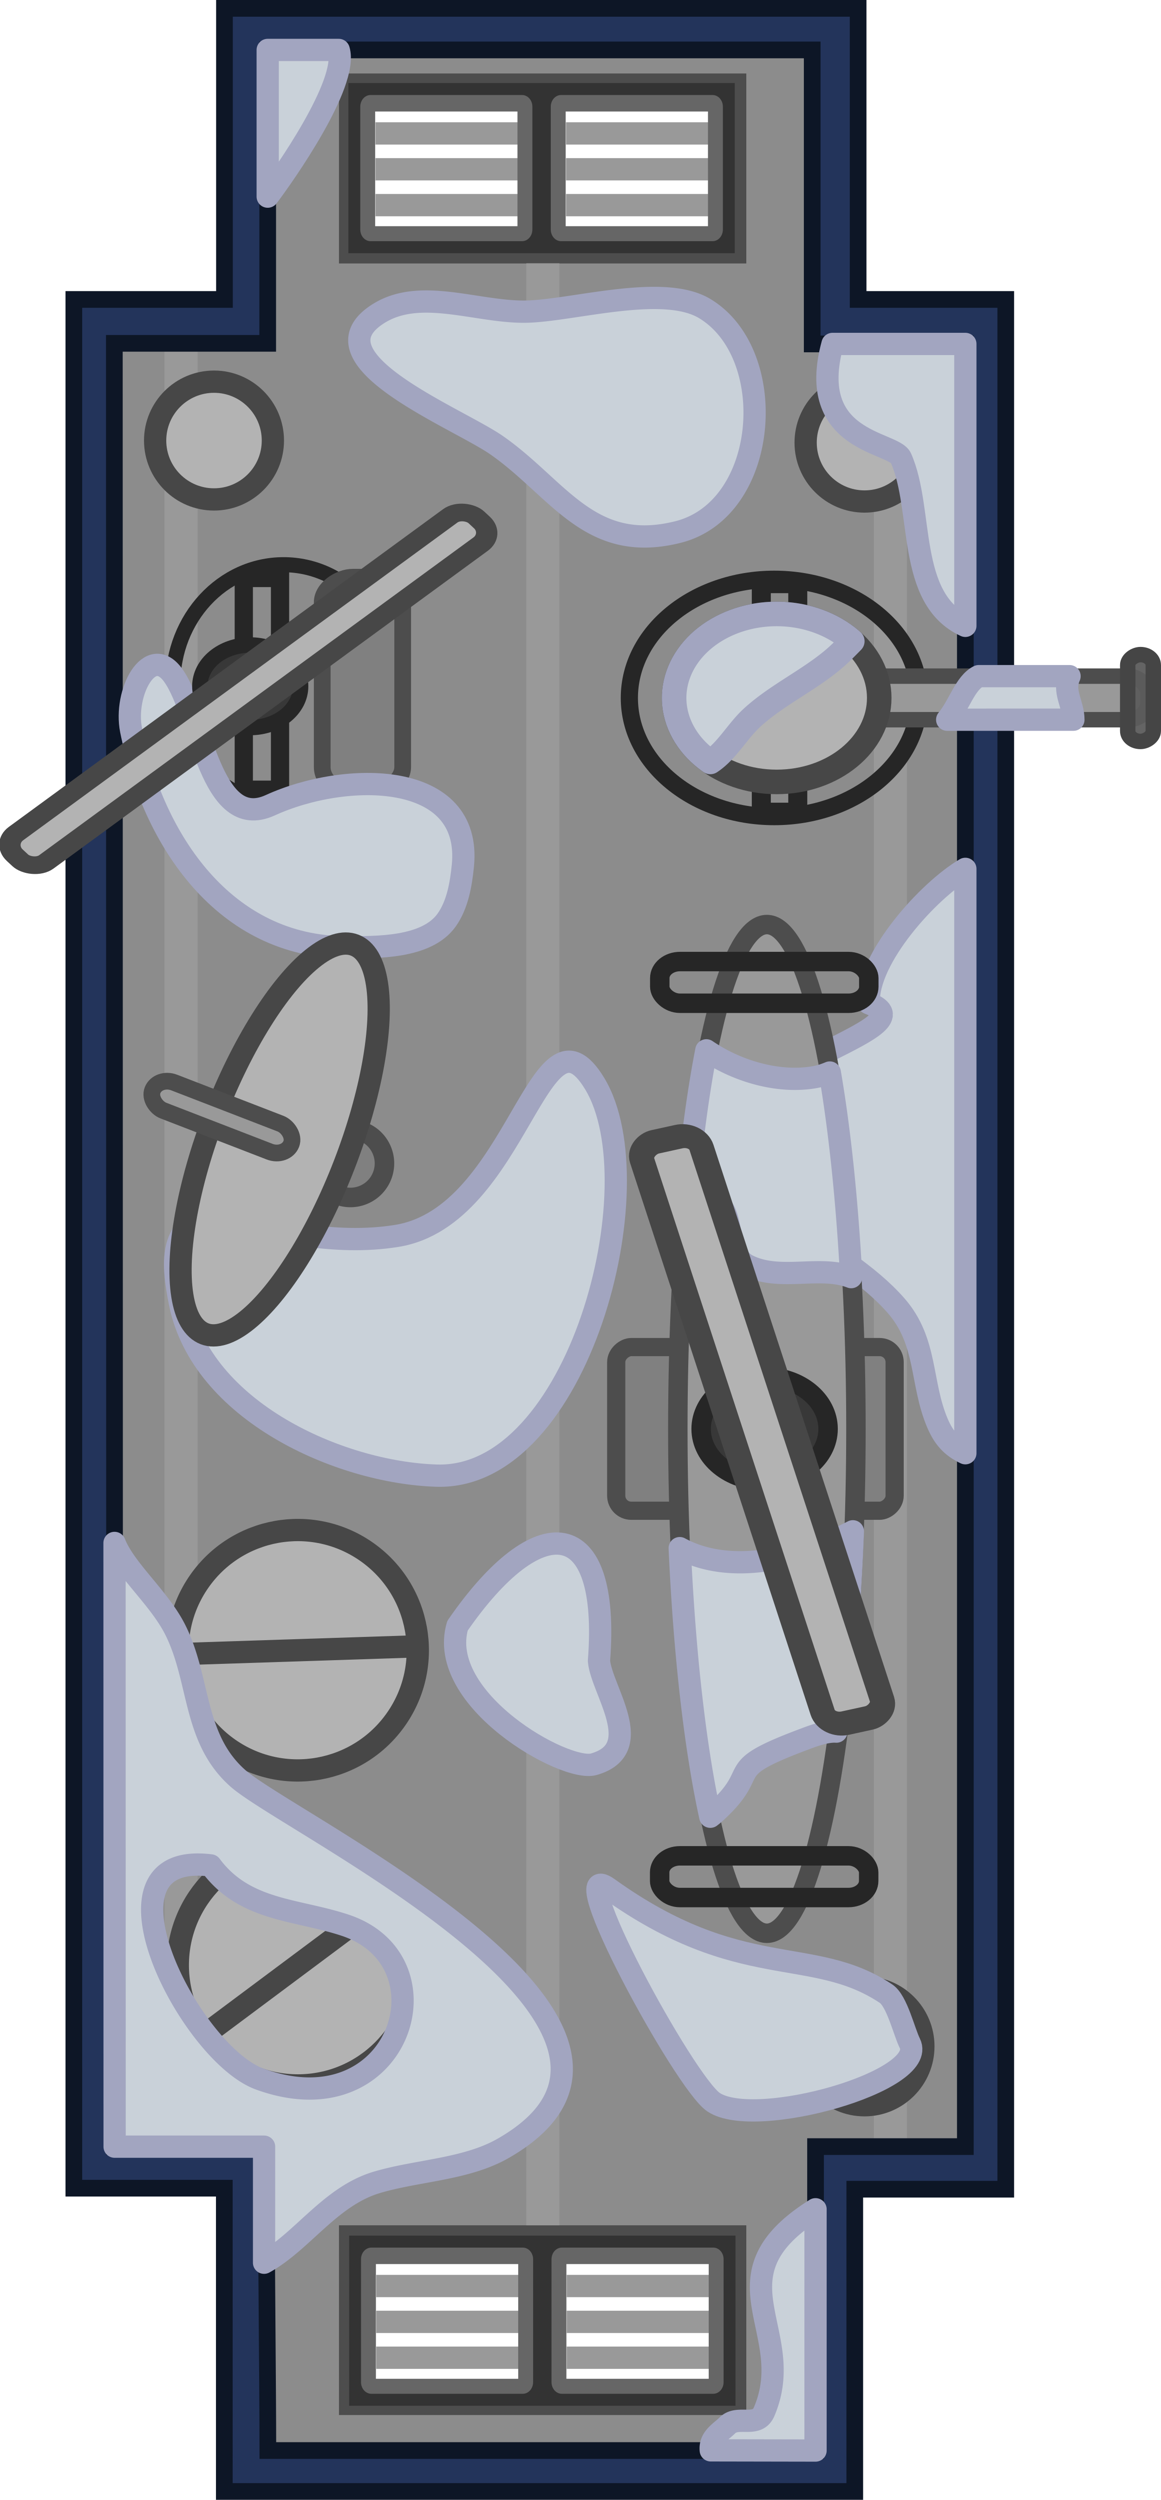 <svg width="394.444" height="848.623" viewBox="0 0 208.727 449.063" xmlns="http://www.w3.org/2000/svg">
    <g transform="translate(194.996 323.587)">
        <g transform="translate(1481.938 -323.846)">
            <path style="fill:#8c8c8c;fill-opacity:1;stroke:#212121;stroke-width:3.5;stroke-linecap:round;stroke-linejoin:miter;stroke-dasharray:none;stroke-opacity:1;paint-order:normal;stop-color:#000" d="M-1634.82 445.44v-52.451h-28.134V54.919h28.135V2.134h110.008v52.786h27.991v338.07h-27.991v52.45zm20.581-13.11h69.718v-30.56h-69.718zm0-386.528h69.718v-30.56h-69.718z"/>
            <rect style="fill:#999;fill-opacity:1;stroke:none;stroke-width:2;stroke-linecap:round;stroke-linejoin:miter;stroke-opacity:1;paint-order:stroke fill markers;stop-color:#000" width="5.949" height="332.269" x="-1519.831" y="56.086" rx="0" ry="0"/>
            <rect style="fill:#999;fill-opacity:1;stroke:none;stroke-width:2;stroke-linecap:round;stroke-linejoin:miter;stroke-opacity:1;paint-order:stroke fill markers;stop-color:#000" width="5.949" height="332.269" x="-1647.36" y="56.086" rx="0" ry="0"/>
            <rect style="fill:#999;fill-opacity:1;stroke:none;stroke-width:2;stroke-linecap:round;stroke-linejoin:miter;stroke-opacity:1;paint-order:stroke fill markers;stop-color:#000" width="5.949" height="355.15" x="-1582.319" y="46.17" rx="0" ry="0"/>
            <path style="fill:none;fill-opacity:1;stroke:#4d4d4d;stroke-width:3.5;stroke-linecap:round;stroke-linejoin:miter;stroke-dasharray:none;stroke-opacity:1;paint-order:normal;stop-color:#000" d="M-1634.82 445.44v-52.451h-28.134V54.919h28.135V2.134h110.008v52.786h27.991v338.07h-27.991v52.45zm20.581-13.11h69.718v-30.56h-69.718zm0-386.528h69.718v-30.56h-69.718z"/>
            <path style="fill:#23345b;fill-opacity:1;stroke:#0d1626;stroke-width:3;stroke-linecap:round;stroke-linejoin:miter;stroke-dasharray:none;stroke-opacity:1;paint-order:normal;stop-color:#000" d="M-1636.58 1.759V54.05h-27.077v339.293h27.05v54.477h113.346v-54.297h27.144V54.05h-26.544V1.759Zm7.774 7.47h97.891v52.814h27.533V385.87h-26.932v54.6h-98.465c0-10.837-.318-40.64-.318-54.587h-27.232l-.047-323.947h27.57z"/>
        </g>
        <path style="fill:#c9d1d9;fill-opacity:1;stroke:#a2a5c0;stroke-width:4;stroke-linecap:round;stroke-linejoin:round;stroke-miterlimit:0;stroke-dasharray:none;stroke-opacity:1" d="M-21.444-167.507V-62.53c-2.48-1.177-3.881-2.761-4.999-5.37-3.096-7.225-1.783-14.659-7.449-21.134-10.021-11.453-27.197-14.799-27.197-32.74 0-10.714 33.599-17.268 22.287-21.59-.37-8.076 10.79-20.311 17.358-24.143z"/>
        <g transform="translate(1937.545 -3350.644)">
            <circle style="fill:#b3b3b3;fill-opacity:1;stroke:#474747;stroke-width:4;stroke-dasharray:none;stroke-opacity:1;paint-order:fill markers stroke;stop-color:#000" cx="-2078.98" cy="3380.086" r="21.594"/>
            <path style="fill:#474747;fill-opacity:1;stroke:#474747;stroke-width:4;stroke-linecap:square;stroke-linejoin:round;stroke-dasharray:none;stroke-opacity:1" d="m-2094.775 3391.862 31.59-23.552"/>
        </g>
        <ellipse style="fill:#b3b3b3;fill-opacity:1;stroke:#474747;stroke-width:4;stroke-linecap:round;stroke-dasharray:none;stroke-opacity:1;stop-color:#000" cx="-39.573" cy="44.019" rx="10.584" ry="10.577"/>
        <ellipse style="fill:#b3b3b3;fill-opacity:1;stroke:#474747;stroke-width:4;stroke-linecap:round;stroke-dasharray:none;stroke-opacity:1;stop-color:#000" cx="-156.521" cy="-244.447" rx="10.584" ry="10.577"/>
        <ellipse style="fill:#b3b3b3;fill-opacity:1;stroke:#474747;stroke-width:4;stroke-linecap:round;stroke-dasharray:none;stroke-opacity:1;stop-color:#000" cx="-39.573" cy="-244.073" rx="10.584" ry="10.577"/>
        <ellipse style="fill:none;fill-opacity:1;stroke:#262626;stroke-width:3.089;stroke-dasharray:none;stroke-opacity:1;paint-order:fill markers stroke;stop-color:#000" cx="198.212" cy="-55.795" rx="21.32" ry="26.054" transform="rotate(-90)"/>
        <rect style="fill:none;fill-opacity:1;stroke:#262626;stroke-width:3.417;stroke-dasharray:none;stroke-opacity:1;paint-order:fill markers stroke;stop-color:#000" width="41.056" height="6.555" x="-218.74" y="51.571" ry="0" transform="rotate(90)"/>
        <rect style="fill:#999;fill-opacity:1;stroke:#4d4d4d;stroke-width:2.773;stroke-dasharray:none;stroke-opacity:1;paint-order:fill markers stroke;stop-color:#000" width="60.801" height="7.823" x="-49.436" y="-202.124" ry="2.973" rx="3.633"/>
        <ellipse style="fill:#b3b3b3;fill-opacity:1;stroke:#474747;stroke-width:4.409;stroke-dasharray:none;stroke-opacity:1;paint-order:fill markers stroke;stop-color:#000" cx="-55.363" cy="-198.212" rx="18.437" ry="15.088"/>
        <path style="fill:#c9d1d9;fill-opacity:1;stroke:#a2a5c0;stroke-width:4.41;stroke-dasharray:none;stroke-opacity:1;paint-order:fill markers stroke;stop-color:#000;stroke-linejoin:round" d="M-55.363-213.3A18.437 15.088 0 0 0-73.8-198.212a18.437 15.088 0 0 0 6.516 11.496c2.96-1.945 4.87-5.525 7.427-7.885 4.405-4.066 10.15-6.697 14.724-10.567 1.135-.96 2.253-2.093 3.365-3.23a18.437 15.088 0 0 0-13.595-4.902z"/>
        <rect style="fill:#5c5c5c;fill-opacity:.948;stroke:#454545;stroke-width:2.773;stroke-dasharray:none;stroke-opacity:1;paint-order:fill markers stroke;stop-color:#000" width="15.6" height="4.597" x="190.394" y="7.747" ry="2.298" rx="1.881" transform="rotate(-90)"/>
        <rect style="fill:gray;fill-opacity:1;stroke:#4d4d4d;stroke-width:3.268;stroke-dasharray:none;stroke-opacity:1;paint-order:fill markers stroke;stop-color:#000" width="29.401" height="50.054" x="52.199" y="-84.211" ry="2.701" rx="2.701" transform="rotate(-90)"/>
        <ellipse style="fill:#999;fill-opacity:1;stroke:#4d4d4d;stroke-width:3.494;stroke-dasharray:none;stroke-opacity:1;paint-order:fill markers stroke;stop-color:#000" cx="66.9" cy="-57.124" rx="90.603" ry="16.011" transform="rotate(-90)"/>
        <path style="fill:#c9d1d9;fill-opacity:1;stroke:#a2a5c0;stroke-width:4;stroke-linejoin:round;stroke-dasharray:none;stroke-opacity:1;paint-order:fill markers stroke;stop-color:#000" d="M-68.008-134.906a16.011 90.603 0 0 0-3.664 27.605c10.69-3.887 5.631 8.302 11.11 11.04 5.79 2.896 12.961-.099 18.594 2.094a16.011 90.603 0 0 0-3.842-36.753c-.803.335-1.624.624-2.495.79-6.374 1.214-13.985-.872-19.703-4.776zm26.344 86.4c-10.043 5.176-22.199 7.865-31.132 3.025a16.011 90.603 0 0 0 5.499 48.25c.204-.158.41-.311.605-.485 9.181-8.161.763-7.625 16.129-13.386 1.366-.513 4.002-1.557 5.929-1.42a16.011 90.603 0 0 0 2.97-35.984z"/>
        <ellipse style="fill:#383838;fill-opacity:1;stroke:#262626;stroke-width:3.494;stroke-dasharray:none;stroke-opacity:1;paint-order:fill markers stroke;stop-color:#000" cx="66.9" cy="-57.532" rx="9.339" ry="11.412" transform="rotate(-90)"/>
        <rect style="fill:none;fill-opacity:1;stroke:#262626;stroke-width:3.494;stroke-dasharray:none;stroke-opacity:1;paint-order:fill markers stroke;stop-color:#000" width="37.578" height="7.491" x="38.823" y="-17.283" ry="2.973" transform="scale(-1)" rx="3.633"/>
        <rect style="fill:none;fill-opacity:1;stroke:#262626;stroke-width:3.494;stroke-dasharray:none;stroke-opacity:1;paint-order:fill markers stroke;stop-color:#000" width="37.578" height="7.491" x="38.802" y="143.364" ry="2.973" transform="scale(-1)" rx="3.633"/>
        <rect style="fill:#b3b3b3;fill-opacity:1;stroke:#474747;stroke-width:4.407;stroke-dasharray:none;stroke-opacity:1;paint-order:fill markers stroke;stop-color:#000" width="109.92" height="10.925" x="23.055" y="-39.985" ry="3.295" transform="matrix(-.311 -.95 .977 -.214 0 0)" rx="2.772"/>
        <path d="M-62.766 78.015h-69.464v30.567h69.464zm-2.658 26.62h-28.02v-22.83h28.02zm-34.886 0h-27.911v-22.83h27.911z" fill="#333"/>
        <g style="stroke-width:1.1">
            <path style="fill:#999;stroke-width:.545" transform="matrix(-.85 0 0 -.972 102.258 -211.423)" d="M199.288-322.403h30.557v4.121h-30.557zM199.288-309.152h30.557v4.121h-30.557zM199.288-315.777h30.557v4.121h-30.557z"/>
            <path d="M-66.76 106.428c1.028 0 1.855-.935 1.855-2.097V82.266c0-1.161-.827-2.096-1.855-2.096h-27.229c-1.027 0-1.855.935-1.855 2.096v22.065c0 1.162.828 2.097 1.855 2.097zm-.824-2.694h-25.583V83.132h25.583z" fill="#666"/>
        </g>
        <g style="stroke-width:1.1">
            <path style="fill:#999;stroke-width:.545" transform="matrix(-.85 0 0 -.972 68.01 -211.423)" d="M199.288-322.403h30.557v4.121h-30.557zM199.288-309.152h30.557v4.121h-30.557zM199.288-315.777h30.557v4.121h-30.557z"/>
            <path d="M-101.007 106.428c1.027 0 1.855-.935 1.855-2.097V82.266c0-1.161-.828-2.096-1.855-2.096h-27.23c-1.027 0-1.855.935-1.855 2.096v22.065c0 1.162.828 2.097 1.855 2.097zm-.825-2.694h-25.582V83.132h25.582z" fill="#666"/>
        </g>
        <path d="M-62.898-308.673h-69.464v30.567h69.464zm-2.658 26.62h-28.02v-22.831h28.02zm-34.886 0h-27.911v-22.831h27.911z" fill="#333"/>
        <g style="stroke-width:1.1">
            <path style="fill:#999;stroke-width:.545" transform="matrix(-.85 0 0 -.972 102.125 -598.111)" d="M199.288-322.403h30.557v4.121h-30.557zM199.288-309.152h30.557v4.121h-30.557zM199.288-315.777h30.557v4.121h-30.557z"/>
            <path d="M-66.892-280.26c1.028 0 1.855-.936 1.855-2.097v-22.065c0-1.162-.827-2.097-1.855-2.097H-94.12c-1.028 0-1.855.935-1.855 2.097v22.065c0 1.161.827 2.097 1.855 2.097zm-.824-2.694H-93.3v-20.602h25.583z" fill="#666"/>
        </g>
        <g style="stroke-width:1.1">
            <path style="fill:#999;stroke-width:.545" transform="matrix(-.85 0 0 -.972 67.877 -598.111)" d="M199.288-322.403h30.557v4.121h-30.557zM199.288-309.152h30.557v4.121h-30.557zM199.288-315.777h30.557v4.121h-30.557z"/>
            <path d="M-101.14-280.26c1.028 0 1.855-.936 1.855-2.097v-22.065c0-1.162-.827-2.097-1.855-2.097h-27.229c-1.028 0-1.855.935-1.855 2.097v22.065c0 1.161.827 2.097 1.855 2.097zm-.824-2.694h-25.583v-20.602h25.583z" fill="#666"/>
        </g>
        <ellipse style="fill:none;fill-opacity:1;stroke:#262626;stroke-width:2.711;stroke-dasharray:none;stroke-opacity:1;paint-order:fill markers stroke;stop-color:#000" cx="200.655" cy="-144.017" rx="21.491" ry="19.908" transform="rotate(-90)"/>
        <rect style="fill:none;fill-opacity:1;stroke:#262626;stroke-width:3.279;stroke-dasharray:none;stroke-opacity:1;paint-order:fill markers stroke;stop-color:#000" width="38.037" height="6.516" x="-219.762" y="144.651" ry="0" transform="rotate(90)"/>
        <rect style="fill:gray;fill-opacity:1;stroke:#4d4d4d;stroke-width:3.005;stroke-dasharray:none;stroke-opacity:1;paint-order:fill markers stroke;stop-color:#000" width="38.593" height="14.466" x="181.303" y="-137.066" ry="5.497" rx="4.499" transform="rotate(-90)"/>
        <path style="fill:#c9d1d9;stroke:#a2a5c0;stroke-width:4;stroke-linecap:round;stroke-linejoin:round;stroke-miterlimit:0;stroke-dasharray:none" d="M-163.79-202.18c5.005 7.134 6.608 28.167 17.39 23.242 13.496-6.165 36.352-6.322 34.618 10.89-.331 3.29-.953 6.99-2.925 9.751-3.62 5.069-12.663 4.876-18.04 4.876-21.805 0-34.714-19.166-38.682-39.007-1.346-6.73 3.423-15.76 7.638-9.751z"/>
        <ellipse style="fill:#383838;fill-opacity:1;stroke:#262626;stroke-width:2.773;stroke-dasharray:none;stroke-opacity:1;paint-order:fill markers stroke;stop-color:#000" cx="200.307" cy="-150.008" rx="7.413" ry="9.058" transform="rotate(-90)"/>
        <rect style="fill:#b3b3b3;fill-opacity:1;stroke:#474747;stroke-width:3.521;stroke-dasharray:none;stroke-opacity:1;paint-order:fill markers stroke;stop-color:#000" width="102.852" height="7.454" x="-6.524" y="-258.281" ry="3.047" transform="matrix(.807 -.59 .733 .681 0 0)" rx="3.051"/>
        <g transform="rotate(34.833 4319.734 4764.647)">
            <circle style="fill:#b3b3b3;fill-opacity:1;stroke:#474747;stroke-width:4;stroke-dasharray:none;stroke-opacity:1;paint-order:fill markers stroke;stop-color:#000" cx="-2079.122" cy="3379.633" r="21.594"/>
            <path style="fill:#474747;fill-opacity:1;stroke:#474747;stroke-width:4;stroke-linecap:square;stroke-linejoin:round;stroke-dasharray:none;stroke-opacity:1" d="m-2094.917 3391.409 31.59-23.553"/>
        </g>
        <path style="fill:#c9d1d9;stroke:#a2a5c0;stroke-width:4;stroke-linecap:round;stroke-linejoin:round;stroke-miterlimit:0;stroke-dasharray:none" d="M-157.452-105.15c10.896 2.492 22.5 5.409 33.806 3.575 21.828-3.54 25.613-43.881 35.593-27.305 10.923 18.143-2.937 71.172-28.442 70.375-17.568-.55-42.278-11.644-46.158-31.043-1.413-7.067-1.924-13.567 5.201-15.603z"/>
        <g transform="translate(722.71 -350.304)">
            <circle style="fill:gray;fill-opacity:1;stroke:#4d4d4d;stroke-width:3.508;stroke-linecap:square;stroke-linejoin:miter;stroke-dasharray:none;stroke-opacity:1;paint-order:fill markers stroke;stop-color:#000" cx="-130.351" cy="876.978" r="6.12" transform="rotate(66.128)"/>
            <ellipse style="fill:#b3b3b3;fill-opacity:1;stroke:#474747;stroke-width:4;stroke-linejoin:round;stroke-dasharray:none;stroke-opacity:1;stop-color:#000" cx="-725.711" cy="528.523" rx="12.474" ry="37.423" transform="rotate(21.128)"/>
            <rect style="fill:#999;fill-opacity:1;fill-rule:evenodd;stroke:#4d4d4d;stroke-width:3;stroke-linecap:round;stroke-linejoin:round;stroke-miterlimit:20;stroke-dasharray:none;stroke-opacity:1" width="5.4" height="26.736" x="-531.215" y="723.469" rx="3.132" ry="3.132" transform="scale(1 -1) rotate(68.872)"/>
        </g>
        <path style="fill:#c9d1d9;stroke:#a2a5c0;stroke-width:4;stroke-linecap:round;stroke-linejoin:round;stroke-miterlimit:0;stroke-dasharray:none" d="M-126.847-267.315c7.39-4.565 17.34-.283 26.015-.283 8.25 0 24.88-5.15 32.519-.566 13.563 8.138 11.6 36.053-4.807 40.154-15.842 3.96-21.436-7.794-32.52-15.552-7.142-5-34.396-15.608-21.207-23.753zM-174.407-46.415l.016 108.453h26.868v20.846c6.862-3.77 11.862-11.91 20.232-14.421 7.246-2.174 16.063-2.3 22.731-6.11 38.056-21.747-38.294-58.217-47.662-66.483-8.11-7.156-6.744-17.64-11.244-26.641-2.898-5.796-9.009-10.754-10.94-15.644zm15.305 57.778a19.37 19.37 0 0 1 1.991.15c6.138 8.257 15.408 7.825 24.198 10.755 19.388 6.463 9.762 36.769-15.398 27.62-12.203-4.438-30.16-38.934-10.791-38.525zM-48.377 73.283v43.342l-18.834-.034c-.223-2.283 1.758-3.259 3.004-4.504 1.855-1.856 5.322.516 6.583-2.426 6.26-14.608-10.082-24.267 9.247-36.378z"/>
        <path style="fill:#c9d1d9;fill-opacity:1;stroke:#a2a5c0;stroke-width:4;stroke-linecap:round;stroke-linejoin:round;stroke-miterlimit:0;stroke-dasharray:none;stroke-opacity:1" d="M-24.71-194.3c2.183-2.641 3.215-6.61 5.675-7.824H-2.71c-1.267 2.767.693 4.987.693 7.823z"/>
        <path style="fill:#c9d1d9;fill-opacity:1;stroke:#a2a5c0;stroke-width:4;stroke-linecap:round;stroke-linejoin:round;stroke-miterlimit:0;stroke-dasharray:none;stroke-opacity:1" d="M-45.325-261.803h23.881v50.642c-10.645-4.9-7.453-20.853-11.582-30.142-1.331-2.996-17.13-2.77-12.299-20.5zM-134.098-314.617h-12.77v26.354c2.785-3.651 14.567-20.34 12.77-26.354zM-85.64 15.62c23.801 17.079 36.641 10.07 49.944 18.938 1.97 1.313 3.238 6.847 4.27 8.911 3.397 6.794-27.78 15.58-35.276 10.583-5.214-3.475-27.55-44.613-18.938-38.432zM-112.747-31.539c14.538-21.046 27.486-20.167 25.436 6.313.437 5.242 8.739 15.804-.928 18.566-5.176 1.48-28.385-11.637-24.508-24.879z"/>
    </g>
</svg>
